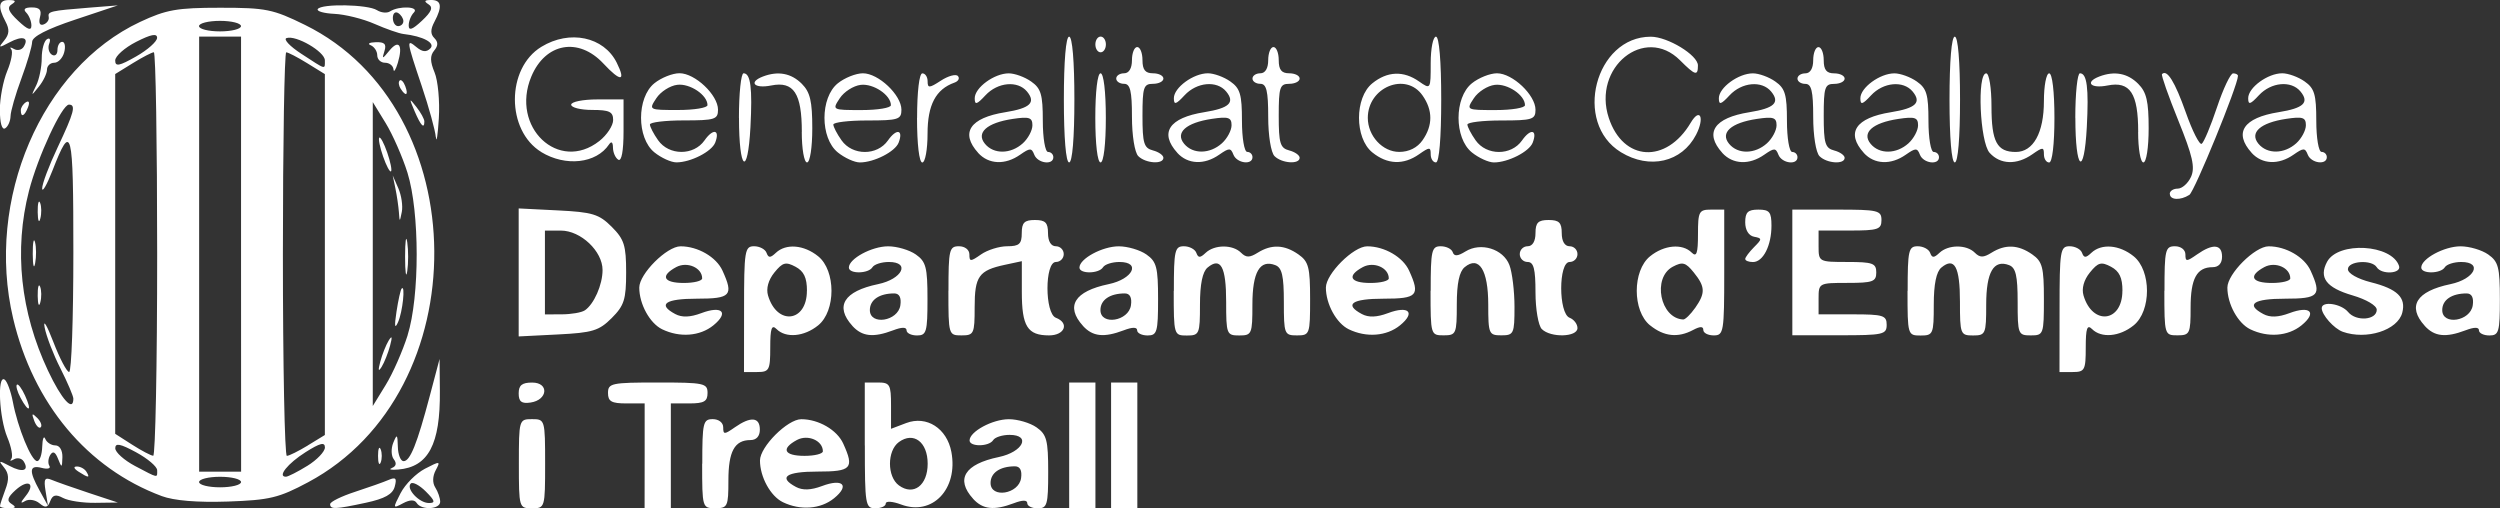 <?xml version="1.0" encoding="UTF-8" standalone="no"?>
<!-- Created with Inkscape (http://www.inkscape.org/) -->

<svg
   xmlns:dc="http://purl.org/dc/elements/1.1/"
   xmlns:cc="http://creativecommons.org/ns#"
   xmlns:rdf="http://www.w3.org/1999/02/22-rdf-syntax-ns#"
   xmlns:svg="http://www.w3.org/2000/svg"
   xmlns="http://www.w3.org/2000/svg"
   xmlns:sodipodi="http://sodipodi.sourceforge.net/DTD/sodipodi-0.dtd"
   xmlns:inkscape="http://www.inkscape.org/namespaces/inkscape"
   width="40.386mm"
   height="8.211mm"
   viewBox="0 0 40.386 8.211"
   version="1.1"
   id="svg8"
   inkscape:version="0.92.4 (5da689c313, 2019-01-14)"
   sodipodi:docname="logo_gene.svg">
  <rect x="0" y="0" width="40.386" height="8.211" fill="#333333" stroke="none"/>
  <defs
     id="defs2" />
  <sodipodi:namedview
     id="base"
     pagecolor="#ffffff"
     bordercolor="#666666"
     borderopacity="1.0"
     inkscape:pageopacity="0.0"
     inkscape:pageshadow="2"
     inkscape:zoom="1.979899"
     inkscape:cx="14.695862"
     inkscape:cy="-35.778868"
     inkscape:document-units="mm"
     inkscape:current-layer="layer1"
     showgrid="false"
     fit-margin-top="0"
     fit-margin-left="0"
     fit-margin-right="0"
     fit-margin-bottom="0"
     inkscape:window-width="1366"
     inkscape:window-height="705"
     inkscape:window-x="-8"
     inkscape:window-y="-8"
     inkscape:window-maximized="1" />
  <g
     inkscape:label="Layer 1"
     inkscape:groupmode="layer"
     id="layer1"
     transform="translate(-60.144,-97.075)">
    <path
       style="fill:#ffffff;fill-opacity:1;stroke-width:0.085"
       d="m 60.144,105.249 c 0,-0.02 0.039,-0.139 0.086,-0.264 0.064,-0.167 0.058,-0.262 -0.021,-0.358 -0.095,-0.115 -0.085,-0.118 0.09,-0.025 0.211,0.113 0.321,0.077 0.228,-0.073 -0.031,-0.05 -0.102,-0.066 -0.157,-0.034 -0.055,0.032 -0.075,0.029 -0.044,-0.006 0.031,-0.035 0.002,-0.192 -0.064,-0.35 -0.131,-0.315 -0.165,-1.007 -0.045,-0.933 0.041,0.025 0.101,0.187 0.134,0.358 0.079,0.42 0.3,0.96 0.393,0.96 0.042,0 0.078,-0.105 0.082,-0.233 0.004,-0.128 0.026,-0.185 0.049,-0.127 0.023,0.058 0.097,0.106 0.163,0.106 0.07,0 0.117,0.08 0.114,0.191 -0.005,0.175 -0.011,0.177 -0.07,0.027 -0.044,-0.113 -0.083,-0.132 -0.126,-0.064 -0.034,0.055 -0.041,0.135 -0.014,0.177 0.026,0.042 -0.029,0.057 -0.122,0.033 -0.204,-0.053 -0.214,0.045 -0.035,0.368 l 0.134,0.243 -0.039,-0.238 c -0.032,-0.194 -0.013,-0.227 0.099,-0.18 0.076,0.032 0.347,0.127 0.603,0.212 l 0.466,0.154 -0.365,0.005 c -0.201,0.003 -0.435,-0.033 -0.521,-0.079 -0.117,-0.063 -0.168,-0.05 -0.207,0.052 -0.041,0.107 -0.077,0.114 -0.174,0.034 -0.067,-0.056 -0.172,-0.072 -0.232,-0.036 -0.079,0.048 -0.077,0.026 0.008,-0.079 0.168,-0.207 0.043,-0.283 -0.162,-0.098 -0.131,0.119 -0.146,0.172 -0.064,0.224 0.079,0.05 0.068,0.069 -0.04,0.07 -0.081,7.1e-4 -0.148,-0.015 -0.148,-0.035 z m 5.334,-0.031 c 0,-0.037 0.181,-0.126 0.402,-0.198 0.221,-0.072 0.466,-0.159 0.544,-0.193 0.113,-0.049 0.133,-0.027 0.097,0.108 -0.033,0.124 -0.159,0.195 -0.464,0.261 -0.502,0.108 -0.58,0.111 -0.58,0.022 z m 1.139,-0.179 c 0.073,-0.142 0.25,-0.318 0.392,-0.392 0.246,-0.127 0.254,-0.126 0.174,0.024 -0.052,0.097 -0.055,0.205 -0.007,0.28 0.043,0.067 0.078,0.17 0.079,0.228 0.002,0.126 -0.305,0.143 -0.38,0.021 -0.035,-0.056 -0.11,-0.054 -0.222,0.006 -0.164,0.088 -0.165,0.083 -0.036,-0.168 z m 0.406,-0.024 c -0.102,-0.102 -0.211,-0.16 -0.243,-0.129 -0.082,0.082 0.134,0.315 0.293,0.315 0.109,0 0.099,-0.036 -0.05,-0.186 z m 1.503,-0.449 c 0,-0.711 0.003,-0.72 0.212,-0.72 0.209,0 0.212,0.008 0.212,0.72 0,0.711 -0.003,0.72 -0.212,0.72 -0.209,0 -0.212,-0.008 -0.212,-0.72 z m 2.032,-0.127 v -0.847 h -0.296 c -0.24,0 -0.296,-0.032 -0.296,-0.169 0,-0.157 0.056,-0.169 0.804,-0.169 0.748,0 0.804,0.012 0.804,0.169 0,0.137 -0.056,0.169 -0.296,0.169 H 70.981 v 0.847 0.847 h -0.212 -0.212 z m 0.931,0.127 c 0,-0.663 0.013,-0.72 0.169,-0.72 0.097,0 0.169,0.056 0.169,0.132 0,0.119 0.018,0.119 0.188,0 0.256,-0.179 0.404,-0.166 0.404,0.037 0,0.107 -0.056,0.169 -0.152,0.169 -0.256,0 -0.356,0.183 -0.356,0.652 0,0.422 -0.013,0.449 -0.212,0.449 -0.209,0 -0.212,-0.008 -0.212,-0.72 z m 1.301,0.621 c -0.199,-0.097 -0.369,-0.407 -0.369,-0.673 0,-0.222 0.445,-0.667 0.667,-0.667 0.28,0 0.578,0.173 0.678,0.394 0.182,0.4 0.134,0.452 -0.414,0.452 -0.512,0 -0.642,0.092 -0.35,0.248 0.108,0.058 0.241,0.053 0.42,-0.014 0.338,-0.128 0.453,-0.012 0.196,0.197 -0.217,0.176 -0.543,0.201 -0.828,0.063 z m 0.647,-0.822 c 0,-0.172 -0.241,-0.277 -0.418,-0.183 -0.264,0.142 -0.21,0.257 0.122,0.257 0.163,0 0.296,-0.033 0.296,-0.074 z m 0.677,-0.095 v -1.016 h 0.212 c 0.194,0 0.212,0.032 0.212,0.374 v 0.374 l 0.245,-0.093 c 0.331,-0.125 0.658,0.085 0.73,0.467 0.112,0.599 -0.308,1.039 -0.812,0.849 -0.138,-0.052 -0.248,-0.059 -0.248,-0.016 0,0.043 -0.076,0.077 -0.169,0.077 -0.16,0 -0.169,-0.057 -0.169,-1.016 z m 1.016,0.296 c 0,-0.351 -0.228,-0.523 -0.465,-0.35 -0.192,0.141 -0.192,0.559 0,0.7 0.236,0.173 0.465,5.8e-4 0.465,-0.35 z m 0.733,0.565 c -0.286,-0.316 -0.137,-0.558 0.416,-0.673 0.392,-0.082 0.527,-0.358 0.174,-0.358 -0.117,0 -0.236,0.038 -0.265,0.085 -0.066,0.107 -0.381,0.111 -0.381,0.005 0,-0.143 0.37,-0.343 0.635,-0.343 0.142,0 0.343,0.059 0.447,0.132 0.164,0.115 0.188,0.208 0.188,0.72 0,0.531 -0.016,0.588 -0.169,0.588 -0.093,0 -0.169,-0.037 -0.169,-0.083 0,-0.054 -0.076,-0.054 -0.217,0 -0.32,0.121 -0.501,0.102 -0.659,-0.072 z m 0.776,-0.332 c 0.018,-0.124 -0.017,-0.191 -0.099,-0.191 -0.241,0 -0.394,0.104 -0.394,0.269 0,0.253 0.456,0.181 0.493,-0.078 z m 0.777,-0.529 v -1.016 h 0.212 0.212 v 1.016 1.016 h -0.212 -0.212 z m 0.677,0 v -1.016 h 0.212 0.212 v 1.016 1.016 H 78.305 78.093 Z m -15.338,0.818 c -1.201,-0.448 -2.074,-1.492 -2.399,-2.87 -0.452,-1.918 0.458,-4.042 2.051,-4.789 0.423,-0.198 0.595,-0.229 1.294,-0.229 0.739,0 0.852,0.023 1.369,0.277 2.761,1.358 2.794,5.922 0.052,7.388 -0.474,0.253 -0.619,0.288 -1.296,0.312 -0.496,0.017 -0.87,-0.014 -1.072,-0.089 z m 1.283,-0.226 c 0,-0.047 -0.152,-0.085 -0.339,-0.085 -0.186,0 -0.339,0.038 -0.339,0.085 0,0.047 0.152,0.085 0.339,0.085 0.186,0 0.339,-0.038 0.339,-0.085 z m -1.355,-0.191 c -3.81e-4,-0.058 -0.153,-0.188 -0.339,-0.289 -0.258,-0.14 -0.338,-0.155 -0.338,-0.066 0,0.065 0.143,0.193 0.318,0.286 0.385,0.203 0.36,0.198 0.359,0.069 z m 2.425,-0.07 c 0.157,-0.097 0.285,-0.231 0.285,-0.298 0,-0.091 -0.077,-0.073 -0.312,0.076 -0.289,0.183 -0.461,0.397 -0.318,0.397 0.033,0 0.189,-0.079 0.346,-0.176 z m -1.07,-3.422 V 97.666 H 63.7 63.361 v 3.514 3.514 h 0.339 0.339 z m -1.355,0 c 0,-1.793 -0.024,-3.26 -0.054,-3.26 -0.029,0 -0.182,0.079 -0.339,0.176 l -0.285,0.176 v 2.906 2.906 l 0.275,0.176 c 0.151,0.097 0.304,0.177 0.339,0.178 0.035,7.9e-4 0.064,-1.465 0.064,-3.258 z m 2.434,3.091 0.275,-0.168 v -2.915 -2.915 l -0.285,-0.176 c -0.157,-0.097 -0.309,-0.176 -0.339,-0.176 -0.029,0 -0.054,1.467 -0.054,3.26 0,1.793 0.029,3.26 0.064,3.259 0.035,-1.7e-4 0.187,-0.076 0.339,-0.168 z M 61.329,103.515 c 0,-0.042 -0.094,-0.261 -0.208,-0.487 -0.115,-0.225 -0.23,-0.524 -0.256,-0.664 -0.026,-0.14 0.037,-0.035 0.14,0.233 0.103,0.268 0.218,0.487 0.256,0.487 0.038,0 0.068,-0.865 0.068,-1.922 0,-2.022 -0.027,-2.127 -0.338,-1.331 -0.089,0.229 -0.164,0.359 -0.166,0.289 -0.002,-0.07 0.11,-0.369 0.25,-0.664 0.266,-0.563 0.3,-0.691 0.183,-0.691 -0.114,0 -0.505,0.844 -0.646,1.394 -0.245,0.953 -0.138,1.958 0.307,2.903 0.22,0.467 0.41,0.677 0.41,0.452 z m -0.576,-1.659 c -0.002,-0.14 0.016,-0.207 0.039,-0.15 0.023,0.057 0.025,0.172 0.003,0.254 -0.021,0.082 -0.04,0.035 -0.042,-0.104 z m -0.08,-0.677 c -9.4e-4,-0.186 0.016,-0.272 0.037,-0.191 0.021,0.081 0.022,0.233 0.002,0.339 -0.02,0.105 -0.038,0.039 -0.039,-0.147 z m 0.08,-0.677 c -0.002,-0.14 0.016,-0.207 0.039,-0.15 0.023,0.057 0.025,0.172 0.003,0.254 -0.021,0.082 -0.04,0.035 -0.042,-0.104 z m 5.975,1.99 c 0.197,-0.627 0.196,-1.99 -0.001,-2.625 -0.08,-0.256 -0.239,-0.618 -0.353,-0.804 l -0.208,-0.339 v 2.455 2.455 l 0.208,-0.339 c 0.115,-0.186 0.274,-0.548 0.355,-0.804 z m -0.44,0.423 c 0.031,-0.116 0.092,-0.269 0.135,-0.339 0.055,-0.088 0.061,-0.062 0.022,0.085 -0.031,0.116 -0.092,0.269 -0.135,0.339 -0.055,0.088 -0.061,0.062 -0.022,-0.085 z m 0.261,-0.804 c 0.028,-0.186 0.066,-0.355 0.083,-0.374 0.064,-0.073 0.016,0.381 -0.058,0.543 -0.053,0.118 -0.061,0.067 -0.025,-0.169 z m 0.139,-0.889 c 0,-0.256 0.016,-0.361 0.035,-0.233 0.019,0.128 0.019,0.338 0,0.466 -0.019,0.128 -0.035,0.023 -0.035,-0.233 z m -0.1,-0.72 c -0.007,-0.093 -0.032,-0.265 -0.056,-0.381 l -0.044,-0.212 0.091,0.208 c 0.05,0.114 0.075,0.286 0.056,0.381 -0.034,0.169 -0.035,0.169 -0.047,0.004 z m -0.255,-0.898 c -0.052,-0.15 -0.08,-0.287 -0.062,-0.305 0.018,-0.018 0.076,0.089 0.128,0.239 0.052,0.15 0.08,0.287 0.062,0.305 -0.018,0.018 -0.076,-0.089 -0.128,-0.239 z m -3.651,-1.918 c 4.6e-4,-0.076 -0.099,-0.057 -0.338,0.065 -0.186,0.095 -0.339,0.23 -0.339,0.301 0,0.103 0.065,0.09 0.338,-0.065 0.186,-0.106 0.338,-0.241 0.339,-0.301 z m 2.71,0.364 c 0,-0.14 -0.466,-0.411 -0.619,-0.36 -0.055,0.018 0.053,0.133 0.239,0.254 0.408,0.266 0.38,0.259 0.38,0.106 z m -1.355,-0.553 c 0,-0.047 -0.152,-0.085 -0.339,-0.085 -0.186,0 -0.339,0.038 -0.339,0.085 0,0.047 0.152,0.085 0.339,0.085 0.186,0 0.339,-0.038 0.339,-0.085 z m -2.625,7.197 c -0.076,-0.049 -0.087,-0.083 -0.026,-0.083 0.055,-7.1e-4 0.124,0.037 0.153,0.083 0.065,0.105 0.036,0.105 -0.127,0 z m 5.062,-0.059 c 0.07,-0.027 0.081,-0.077 0.032,-0.14 -0.043,-0.054 -0.047,-0.174 -0.009,-0.267 0.06,-0.148 0.069,-0.14 0.074,0.064 0.003,0.128 0.045,0.233 0.093,0.233 0.106,0 0.218,-0.28 0.424,-1.058 l 0.157,-0.593 0.005,0.517 c 0.008,0.863 -0.186,1.229 -0.673,1.269 -0.116,0.01 -0.162,-0.001 -0.102,-0.024 z m -0.223,-0.195 c 0,-0.116 0.019,-0.164 0.043,-0.106 0.023,0.058 0.023,0.153 0,0.212 -0.023,0.058 -0.043,0.011 -0.043,-0.106 z m -5.554,-0.568 c -0.046,-0.121 -0.036,-0.13 0.047,-0.047 0.058,0.057 0.084,0.126 0.058,0.152 -0.026,0.026 -0.073,-0.021 -0.105,-0.104 z m -0.221,-0.371 c -0.052,-0.097 -0.079,-0.193 -0.059,-0.212 0.019,-0.019 0.079,0.06 0.132,0.177 0.117,0.256 0.06,0.284 -0.073,0.035 z m 8.047,-0.071 c 0,-0.132 0.054,-0.175 0.218,-0.175 0.278,0 0.253,0.283 -0.028,0.323 -0.144,0.021 -0.19,-0.015 -0.19,-0.148 z m 3.641,-1.361 c 0,-0.945 0.011,-1.016 0.162,-1.016 0.089,0 0.18,0.048 0.201,0.106 0.031,0.085 0.061,0.085 0.151,0 0.163,-0.154 0.453,-0.13 0.683,0.056 0.287,0.232 0.287,0.884 0,1.116 -0.227,0.184 -0.522,0.21 -0.672,0.06 -0.079,-0.079 -0.102,-0.013 -0.102,0.296 0,0.368 -0.016,0.398 -0.212,0.398 h -0.212 z m 1.016,-0.296 c 0,-0.212 -0.05,-0.317 -0.185,-0.389 -0.158,-0.084 -0.208,-0.071 -0.341,0.093 -0.098,0.121 -0.136,0.259 -0.103,0.371 0.145,0.491 0.628,0.433 0.628,-0.075 z m 20.235,0.296 c 0,-0.945 0.011,-1.016 0.162,-1.016 0.089,0 0.18,0.048 0.201,0.106 0.031,0.085 0.061,0.085 0.151,0 0.163,-0.154 0.453,-0.13 0.683,0.056 0.287,0.232 0.287,0.884 0,1.116 -0.227,0.184 -0.522,0.21 -0.672,0.06 -0.079,-0.079 -0.102,-0.013 -0.102,0.296 0,0.368 -0.016,0.398 -0.212,0.398 h -0.212 z m 1.016,-0.296 c 0,-0.212 -0.05,-0.317 -0.185,-0.389 -0.158,-0.084 -0.208,-0.071 -0.341,0.093 -0.098,0.121 -0.136,0.259 -0.103,0.371 0.145,0.491 0.628,0.433 0.628,-0.075 z m -25.908,-0.296 v -1.035 l 0.635,0.032 c 0.557,0.028 0.663,0.06 0.868,0.265 0.202,0.202 0.233,0.3 0.233,0.737 0,0.437 -0.031,0.535 -0.233,0.737 -0.205,0.205 -0.31,0.237 -0.868,0.265 l -0.635,0.032 z m 1.067,0.613 c 0.149,-0.1 0.288,-0.414 0.288,-0.653 0,-0.304 -0.352,-0.637 -0.673,-0.637 h -0.258 v 0.677 0.677 l 0.275,-0.001 c 0.151,-7.1e-4 0.317,-0.029 0.368,-0.064 z m 1.25,0.304 c -0.199,-0.097 -0.369,-0.407 -0.369,-0.673 0,-0.222 0.445,-0.667 0.667,-0.667 0.28,0 0.578,0.173 0.678,0.394 0.182,0.4 0.134,0.452 -0.414,0.452 -0.512,0 -0.642,0.092 -0.35,0.248 0.108,0.058 0.241,0.053 0.42,-0.014 0.338,-0.128 0.453,-0.012 0.196,0.197 -0.217,0.176 -0.543,0.201 -0.828,0.063 z m 0.647,-0.822 c 0,-0.172 -0.241,-0.277 -0.418,-0.183 -0.264,0.142 -0.21,0.257 0.122,0.257 0.163,0 0.296,-0.033 0.296,-0.074 z m 2.426,0.766 c -0.286,-0.316 -0.137,-0.558 0.416,-0.673 0.392,-0.082 0.527,-0.358 0.174,-0.358 -0.117,0 -0.236,0.038 -0.265,0.085 -0.066,0.107 -0.381,0.111 -0.381,0.005 0,-0.143 0.37,-0.343 0.635,-0.343 0.142,0 0.343,0.059 0.447,0.132 0.164,0.115 0.188,0.208 0.188,0.72 0,0.531 -0.016,0.588 -0.169,0.588 -0.093,0 -0.169,-0.037 -0.169,-0.083 0,-0.054 -0.076,-0.054 -0.217,0 -0.32,0.121 -0.501,0.102 -0.659,-0.072 z m 0.776,-0.332 c 0.018,-0.124 -0.017,-0.191 -0.099,-0.191 -0.241,0 -0.394,0.104 -0.394,0.269 0,0.253 0.456,0.181 0.493,-0.078 z m 0.777,-0.233 c 0,-0.663 0.013,-0.72 0.169,-0.72 0.097,0 0.169,0.057 0.169,0.132 0,0.119 0.018,0.119 0.188,0 0.103,-0.072 0.294,-0.132 0.423,-0.132 0.194,0 0.235,-0.037 0.235,-0.212 0,-0.169 0.042,-0.212 0.212,-0.212 0.169,0 0.212,0.042 0.212,0.212 0,0.132 0.048,0.212 0.127,0.212 0.07,0 0.127,0.057 0.127,0.127 0,0.07 -0.057,0.127 -0.127,0.127 -0.181,0 -0.181,0.831 0,0.901 0.222,0.085 0.145,0.285 -0.11,0.285 -0.349,0 -0.44,-0.146 -0.44,-0.701 v -0.498 l -0.275,0.059 c -0.419,0.09 -0.487,0.185 -0.487,0.685 0,0.429 -0.012,0.455 -0.212,0.455 -0.209,0 -0.212,-0.008 -0.212,-0.72 z m 2.172,0.565 c -0.286,-0.316 -0.137,-0.558 0.416,-0.673 0.392,-0.082 0.527,-0.358 0.174,-0.358 -0.117,0 -0.236,0.038 -0.265,0.085 -0.066,0.107 -0.381,0.111 -0.381,0.005 0,-0.143 0.37,-0.343 0.635,-0.343 0.142,0 0.343,0.059 0.447,0.132 0.164,0.115 0.188,0.208 0.188,0.72 0,0.531 -0.016,0.588 -0.169,0.588 -0.093,0 -0.169,-0.037 -0.169,-0.083 0,-0.054 -0.076,-0.054 -0.217,0 -0.32,0.121 -0.501,0.102 -0.659,-0.072 z m 0.776,-0.332 c 0.018,-0.124 -0.017,-0.191 -0.099,-0.191 -0.241,0 -0.394,0.104 -0.394,0.269 0,0.253 0.456,0.181 0.493,-0.078 z m 0.693,-0.233 c 0,-0.653 0.015,-0.72 0.162,-0.72 0.089,0 0.18,0.048 0.201,0.106 0.031,0.085 0.061,0.085 0.151,0 0.143,-0.135 0.437,-0.136 0.571,-0.002 0.082,0.082 0.139,0.082 0.27,0 0.223,-0.139 0.431,-0.131 0.658,0.028 0.164,0.115 0.188,0.208 0.188,0.72 0,0.571 -0.006,0.588 -0.212,0.588 -0.204,0 -0.212,-0.02 -0.212,-0.541 0,-0.422 -0.03,-0.553 -0.138,-0.594 -0.25,-0.096 -0.37,0.112 -0.37,0.638 0,0.474 -0.01,0.498 -0.212,0.498 -0.204,0 -0.212,-0.02 -0.212,-0.545 0,-0.565 -0.088,-0.728 -0.3,-0.552 -0.082,0.068 -0.123,0.268 -0.123,0.6 0,0.474 -0.01,0.498 -0.212,0.498 -0.209,0 -0.212,-0.008 -0.212,-0.72 z m 2.825,0.621 c -0.199,-0.097 -0.369,-0.407 -0.369,-0.673 0,-0.222 0.445,-0.667 0.667,-0.667 0.28,0 0.578,0.173 0.678,0.394 0.182,0.4 0.134,0.452 -0.414,0.452 -0.512,0 -0.642,0.092 -0.35,0.248 0.108,0.058 0.241,0.053 0.42,-0.014 0.338,-0.128 0.453,-0.012 0.196,0.197 -0.217,0.176 -0.543,0.201 -0.828,0.063 z m 0.647,-0.822 c 0,-0.172 -0.241,-0.277 -0.418,-0.183 -0.264,0.142 -0.21,0.257 0.122,0.257 0.163,0 0.296,-0.033 0.296,-0.074 z m 0.677,0.201 c 0,-0.653 0.015,-0.72 0.162,-0.72 0.089,0 0.177,0.043 0.194,0.096 0.023,0.07 0.08,0.066 0.206,-0.012 0.247,-0.154 0.611,-0.041 0.71,0.22 0.045,0.118 0.082,0.422 0.082,0.675 0,0.434 -0.012,0.46 -0.212,0.46 -0.202,0 -0.212,-0.023 -0.212,-0.498 0,-0.558 -0.15,-0.795 -0.381,-0.603 -0.087,0.072 -0.127,0.264 -0.127,0.603 0,0.474 -0.01,0.498 -0.212,0.498 -0.209,0 -0.212,-0.008 -0.212,-0.72 z m 1.795,0.618 c -0.056,-0.056 -0.102,-0.323 -0.102,-0.593 0,-0.38 -0.029,-0.491 -0.127,-0.491 -0.07,0 -0.127,-0.057 -0.127,-0.127 0,-0.07 0.057,-0.127 0.127,-0.127 0.079,0 0.127,-0.08 0.127,-0.212 0,-0.169 0.042,-0.212 0.212,-0.212 0.169,0 0.212,0.042 0.212,0.212 0,0.132 0.048,0.212 0.127,0.212 0.07,0 0.127,0.057 0.127,0.127 0,0.07 -0.057,0.127 -0.127,0.127 -0.181,0 -0.181,0.831 0,0.901 0.07,0.027 0.127,0.102 0.127,0.167 0,0.147 -0.433,0.159 -0.576,0.016 z m 1.749,-0.06 c -0.287,-0.232 -0.287,-0.884 0,-1.116 0.227,-0.184 0.522,-0.21 0.672,-0.06 0.079,0.079 0.102,0.013 0.102,-0.296 0,-0.368 0.016,-0.398 0.212,-0.398 h 0.212 v 1.016 c 0,0.96 -0.009,1.016 -0.169,1.016 -0.093,0 -0.169,-0.039 -0.169,-0.088 0,-0.06 -0.051,-0.06 -0.164,0 -0.245,0.131 -0.471,0.107 -0.695,-0.074 z m 0.727,-0.28 c 0.17,-0.243 0.166,-0.343 -0.022,-0.576 -0.131,-0.162 -0.181,-0.175 -0.339,-0.091 -0.334,0.179 -0.203,0.836 0.17,0.852 0.032,0.001 0.118,-0.082 0.191,-0.186 z m 1.571,-0.574 v -1.016 h 0.72 c 0.663,0 0.72,0.013 0.72,0.169 0,0.151 -0.056,0.169 -0.508,0.169 h -0.508 v 0.254 c 0,0.251 0.005,0.254 0.466,0.254 0.409,0 0.466,0.021 0.466,0.169 0,0.149 -0.056,0.169 -0.466,0.169 -0.461,0 -0.466,0.003 -0.466,0.254 v 0.254 h 0.55 c 0.494,0 0.55,0.017 0.55,0.169 0,0.157 -0.056,0.169 -0.762,0.169 h -0.762 z m 1.863,0.296 c 0,-0.653 0.015,-0.72 0.162,-0.72 0.089,0 0.18,0.048 0.201,0.106 0.031,0.085 0.061,0.085 0.151,0 0.143,-0.135 0.437,-0.136 0.571,-0.002 0.082,0.082 0.139,0.082 0.27,0 0.223,-0.139 0.431,-0.131 0.658,0.028 0.164,0.115 0.188,0.208 0.188,0.72 0,0.571 -0.006,0.588 -0.212,0.588 -0.204,0 -0.212,-0.02 -0.212,-0.541 0,-0.422 -0.03,-0.553 -0.138,-0.594 -0.25,-0.096 -0.37,0.112 -0.37,0.638 0,0.474 -0.01,0.498 -0.212,0.498 -0.204,0 -0.212,-0.02 -0.212,-0.545 0,-0.565 -0.088,-0.728 -0.3,-0.552 -0.082,0.068 -0.123,0.268 -0.123,0.6 0,0.474 -0.01,0.498 -0.212,0.498 -0.209,0 -0.212,-0.008 -0.212,-0.72 z m 4.149,0 c 0,-0.663 0.013,-0.72 0.169,-0.72 0.097,0 0.169,0.057 0.169,0.132 0,0.119 0.018,0.119 0.188,0 0.256,-0.179 0.404,-0.166 0.404,0.037 0,0.107 -0.056,0.169 -0.152,0.169 -0.256,0 -0.356,0.183 -0.356,0.652 0,0.422 -0.013,0.449 -0.212,0.449 -0.209,0 -0.212,-0.008 -0.212,-0.72 z m 1.385,0.621 c -0.199,-0.097 -0.369,-0.407 -0.369,-0.673 0,-0.222 0.445,-0.667 0.667,-0.667 0.28,0 0.578,0.173 0.678,0.394 0.182,0.4 0.134,0.452 -0.414,0.452 -0.512,0 -0.642,0.092 -0.35,0.248 0.108,0.058 0.241,0.053 0.42,-0.014 0.338,-0.128 0.453,-0.012 0.196,0.197 -0.217,0.176 -0.543,0.201 -0.828,0.063 z m 0.647,-0.822 c 0,-0.172 -0.241,-0.277 -0.418,-0.183 -0.264,0.142 -0.21,0.257 0.122,0.257 0.163,0 0.296,-0.033 0.296,-0.074 z m 0.847,0.862 c -0.14,-0.05 -0.339,-0.273 -0.339,-0.381 0,-0.12 0.314,-0.074 0.427,0.063 0.13,0.157 0.462,0.13 0.462,-0.037 0,-0.068 -0.168,-0.167 -0.393,-0.233 -0.422,-0.123 -0.546,-0.286 -0.41,-0.541 0.179,-0.335 1.047,-0.285 1.163,0.066 0.042,0.126 -0.283,0.145 -0.36,0.021 -0.08,-0.129 -0.466,-0.102 -0.466,0.032 0,0.067 0.156,0.156 0.369,0.21 0.43,0.108 0.573,0.247 0.509,0.493 -0.074,0.283 -0.579,0.444 -0.963,0.307 z m 1.325,-0.096 c -0.286,-0.316 -0.137,-0.558 0.416,-0.673 0.392,-0.082 0.527,-0.358 0.174,-0.358 -0.117,0 -0.236,0.038 -0.265,0.085 -0.066,0.107 -0.381,0.111 -0.381,0.005 0,-0.143 0.37,-0.343 0.635,-0.343 0.142,0 0.343,0.059 0.447,0.132 0.164,0.115 0.188,0.208 0.188,0.72 0,0.531 -0.016,0.588 -0.169,0.588 -0.093,0 -0.169,-0.037 -0.169,-0.083 0,-0.054 -0.076,-0.054 -0.217,0 -0.32,0.121 -0.501,0.102 -0.659,-0.072 z m 0.776,-0.332 c 0.018,-0.124 -0.017,-0.191 -0.099,-0.191 -0.241,0 -0.394,0.104 -0.394,0.269 0,0.253 0.456,0.181 0.493,-0.078 z m -11.753,-0.747 c 0,-0.027 0.064,-0.112 0.142,-0.191 0.133,-0.133 0.133,-0.144 0,-0.169 -0.086,-0.017 -0.142,-0.108 -0.142,-0.233 0,-0.163 0.044,-0.205 0.212,-0.205 0.18,0 0.212,0.039 0.212,0.26 0,0.322 -0.135,0.587 -0.299,0.587 -0.068,0 -0.124,-0.022 -0.124,-0.048 z m 6.858,-1.052 c 0,-0.047 0.058,-0.085 0.129,-0.085 0.071,0 0.167,-0.086 0.215,-0.191 0.068,-0.152 0.026,-0.337 -0.206,-0.91 -0.16,-0.396 -0.279,-0.733 -0.263,-0.749 0.081,-0.083 0.209,0.124 0.384,0.618 0.106,0.301 0.222,0.53 0.257,0.508 0.035,-0.022 0.146,-0.287 0.247,-0.589 0.101,-0.302 0.218,-0.549 0.261,-0.549 0.043,0 0.078,0.018 0.078,0.041 0,0.151 -0.702,1.869 -0.785,1.922 -0.146,0.093 -0.315,0.084 -0.315,-0.016 z M 68.89,99.532 c -0.571,-0.348 -0.571,-1.353 0,-1.701 0.457,-0.279 1.008,-0.163 1.217,0.257 0.153,0.308 0.064,0.313 -0.216,0.013 -0.402,-0.43 -0.937,-0.333 -1.164,0.211 -0.341,0.817 0.442,1.558 1.099,1.041 0.123,-0.097 0.223,-0.249 0.223,-0.339 0,-0.134 -0.061,-0.163 -0.339,-0.163 -0.186,0 -0.339,-0.038 -0.339,-0.085 0,-0.047 0.191,-0.085 0.423,-0.085 h 0.423 v 0.513 c 0,0.32 -0.032,0.493 -0.085,0.461 -0.047,-0.029 -0.085,-0.117 -0.086,-0.196 -8.47e-4,-0.089 -0.025,-0.108 -0.064,-0.05 -0.205,0.307 -0.701,0.362 -1.095,0.122 z m 1.825,0.004 c -0.287,-0.232 -0.287,-0.884 0,-1.116 0.11,-0.089 0.293,-0.162 0.406,-0.162 0.251,0 0.622,0.351 0.622,0.589 0,0.157 -0.052,0.173 -0.55,0.173 -0.303,0 -0.55,0.03 -0.55,0.066 0,0.036 0.059,0.151 0.132,0.254 0.176,0.251 0.576,0.252 0.75,0.003 0.139,-0.199 0.254,-0.176 0.173,0.035 -0.056,0.146 -0.397,0.32 -0.627,0.32 -0.086,0 -0.246,-0.073 -0.356,-0.162 z m 0.858,-0.763 c 0,-0.163 -0.283,-0.353 -0.488,-0.328 -0.117,0.014 -0.269,0.111 -0.338,0.216 -0.125,0.19 -0.124,0.191 0.35,0.191 0.262,0 0.476,-0.035 0.476,-0.079 z m 0.508,0.206 c 0,-0.396 0.034,-0.72 0.075,-0.72 0.114,0 0.144,0.239 0.111,0.868 -0.044,0.819 -0.185,0.706 -0.185,-0.148 z m 1.016,0.228 c 0,-0.625 -0.131,-0.824 -0.495,-0.751 -0.274,0.055 -0.373,-0.053 -0.133,-0.145 0.244,-0.093 0.457,-0.054 0.628,0.118 0.135,0.135 0.169,0.282 0.169,0.72 0,0.31 -0.037,0.55 -0.085,0.55 -0.047,0 -0.085,-0.22 -0.085,-0.492 z m 0.581,0.33 c -0.287,-0.232 -0.287,-0.884 0,-1.116 0.11,-0.089 0.293,-0.162 0.406,-0.162 0.251,0 0.622,0.351 0.622,0.589 0,0.157 -0.052,0.173 -0.55,0.173 -0.303,0 -0.55,0.03 -0.55,0.066 0,0.036 0.059,0.151 0.132,0.254 0.176,0.251 0.576,0.252 0.75,0.003 0.139,-0.199 0.254,-0.176 0.173,0.035 -0.056,0.146 -0.397,0.32 -0.627,0.32 -0.086,0 -0.246,-0.073 -0.356,-0.162 z m 0.858,-0.763 c 0,-0.163 -0.283,-0.353 -0.488,-0.328 -0.117,0.014 -0.269,0.111 -0.338,0.216 -0.125,0.19 -0.124,0.191 0.35,0.191 0.262,0 0.476,-0.035 0.476,-0.079 z m 0.423,0.206 c 0,-0.423 0.035,-0.72 0.085,-0.72 0.047,0 0.085,0.058 0.085,0.129 0,0.112 0.027,0.111 0.214,-0.011 0.118,-0.077 0.242,-0.111 0.275,-0.075 0.033,0.036 0.009,0.084 -0.056,0.107 -0.301,0.107 -0.434,0.36 -0.434,0.824 0,0.256 -0.038,0.466 -0.085,0.466 -0.05,0 -0.085,-0.296 -0.085,-0.72 z m 0.987,0.565 c -0.294,-0.325 -0.134,-0.566 0.437,-0.657 0.404,-0.065 0.499,-0.156 0.351,-0.335 -0.15,-0.18 -0.473,-0.151 -0.671,0.062 -0.14,0.151 -0.173,0.16 -0.173,0.047 0,-0.171 0.316,-0.402 0.55,-0.402 0.096,0 0.259,0.059 0.362,0.132 0.159,0.111 0.188,0.211 0.188,0.635 0,0.279 0.038,0.503 0.085,0.503 0.047,0 0.085,0.038 0.085,0.085 0,0.133 -0.254,0.099 -0.308,-0.041 -0.043,-0.111 -0.069,-0.111 -0.228,0 -0.242,0.17 -0.509,0.158 -0.679,-0.029 z m 0.721,-0.155 c 0.085,-0.077 0.155,-0.208 0.155,-0.291 0,-0.126 -0.052,-0.143 -0.318,-0.103 -0.419,0.063 -0.597,0.223 -0.448,0.403 0.142,0.171 0.416,0.167 0.611,-0.009 z m 0.663,-0.707 c 0,-0.621 0.033,-1.016 0.085,-1.016 0.052,0 0.085,0.395 0.085,1.016 0,0.621 -0.033,1.016 -0.085,1.016 -0.052,0 -0.085,-0.395 -0.085,-1.016 z m 0.508,0.296 c 0,-0.423 0.035,-0.72 0.085,-0.72 0.05,0 0.085,0.296 0.085,0.72 0,0.423 -0.035,0.72 -0.085,0.72 -0.05,0 -0.085,-0.296 -0.085,-0.72 z m 0.694,0.618 c -0.058,-0.058 -0.102,-0.333 -0.102,-0.635 0,-0.418 -0.028,-0.533 -0.127,-0.533 -0.07,0 -0.127,-0.038 -0.127,-0.085 0,-0.047 0.057,-0.085 0.127,-0.085 0.079,0 0.127,-0.08 0.127,-0.212 0,-0.116 0.038,-0.212 0.085,-0.212 0.047,0 0.085,0.095 0.085,0.212 0,0.155 0.045,0.212 0.169,0.212 0.093,0 0.169,0.038 0.169,0.085 0,0.047 -0.076,0.085 -0.169,0.085 -0.151,0 -0.169,0.056 -0.169,0.516 0,0.445 0.023,0.522 0.169,0.56 0.093,0.024 0.169,0.078 0.169,0.119 0,0.11 -0.289,0.091 -0.406,-0.027 z m 0.631,-0.053 c -0.294,-0.325 -0.134,-0.566 0.437,-0.657 0.404,-0.065 0.499,-0.156 0.351,-0.335 -0.15,-0.18 -0.473,-0.151 -0.671,0.062 -0.14,0.151 -0.173,0.16 -0.173,0.047 0,-0.171 0.316,-0.402 0.55,-0.402 0.096,0 0.259,0.059 0.362,0.132 0.159,0.111 0.188,0.211 0.188,0.635 0,0.279 0.038,0.503 0.085,0.503 0.047,0 0.085,0.038 0.085,0.085 0,0.133 -0.254,0.099 -0.308,-0.041 -0.043,-0.111 -0.069,-0.111 -0.228,0 -0.242,0.17 -0.509,0.158 -0.679,-0.029 z m 0.721,-0.155 c 0.085,-0.077 0.155,-0.208 0.155,-0.291 0,-0.126 -0.052,-0.143 -0.318,-0.103 -0.419,0.063 -0.597,0.223 -0.448,0.403 0.142,0.171 0.416,0.167 0.611,-0.009 z m 0.849,0.208 c -0.058,-0.058 -0.102,-0.333 -0.102,-0.635 0,-0.418 -0.028,-0.533 -0.127,-0.533 -0.07,0 -0.127,-0.038 -0.127,-0.085 0,-0.047 0.057,-0.085 0.127,-0.085 0.079,0 0.127,-0.08 0.127,-0.212 0,-0.116 0.038,-0.212 0.085,-0.212 0.047,0 0.085,0.095 0.085,0.212 0,0.155 0.045,0.212 0.169,0.212 0.093,0 0.169,0.038 0.169,0.085 0,0.047 -0.076,0.085 -0.169,0.085 -0.151,0 -0.169,0.056 -0.169,0.516 0,0.445 0.023,0.522 0.169,0.56 0.093,0.024 0.169,0.078 0.169,0.119 0,0.11 -0.289,0.091 -0.406,-0.027 z m 1.58,-0.06 c -0.287,-0.232 -0.287,-0.884 0,-1.116 0.242,-0.196 0.503,-0.207 0.755,-0.03 0.187,0.131 0.188,0.129 0.188,-0.296 0,-0.235 0.038,-0.428 0.085,-0.428 0.052,0 0.085,0.395 0.085,1.016 0,0.621 -0.033,1.016 -0.085,1.016 -0.047,0 -0.085,-0.059 -0.085,-0.132 0,-0.119 -0.018,-0.119 -0.188,0 -0.252,0.177 -0.513,0.166 -0.755,-0.03 z m 0.811,-0.196 c 0.168,-0.239 0.168,-0.485 0,-0.724 -0.27,-0.386 -0.884,-0.134 -0.884,0.362 0,0.292 0.239,0.55 0.508,0.55 0.157,0 0.292,-0.068 0.376,-0.188 z m 0.797,0.196 c -0.287,-0.232 -0.287,-0.884 0,-1.116 0.11,-0.089 0.293,-0.162 0.406,-0.162 0.251,0 0.622,0.351 0.622,0.589 0,0.157 -0.052,0.173 -0.55,0.173 -0.303,0 -0.55,0.03 -0.55,0.066 0,0.036 0.059,0.15 0.132,0.254 0.176,0.251 0.576,0.252 0.75,0.003 0.139,-0.199 0.254,-0.176 0.173,0.035 -0.056,0.146 -0.397,0.32 -0.627,0.32 -0.086,0 -0.246,-0.073 -0.356,-0.162 z m 0.858,-0.763 c 0,-0.163 -0.283,-0.353 -0.488,-0.328 -0.117,0.014 -0.269,0.111 -0.338,0.216 -0.125,0.19 -0.124,0.191 0.35,0.191 0.262,0 0.476,-0.035 0.476,-0.079 z m 1.55,0.76 c -0.777,-0.474 -0.417,-1.866 0.482,-1.866 0.273,0 0.762,0.298 0.762,0.464 0,0.175 -0.043,0.163 -0.289,-0.083 -0.572,-0.572 -1.42,0.115 -1.151,0.931 0.232,0.704 0.929,0.744 1.324,0.077 0.151,-0.254 0.228,-0.079 0.086,0.195 -0.23,0.444 -0.751,0.565 -1.214,0.282 z m 1.638,0.011 c -0.294,-0.325 -0.134,-0.566 0.437,-0.657 0.404,-0.065 0.499,-0.156 0.351,-0.335 -0.15,-0.18 -0.473,-0.151 -0.671,0.062 -0.14,0.151 -0.173,0.159 -0.173,0.047 0,-0.171 0.316,-0.402 0.55,-0.402 0.096,0 0.259,0.059 0.362,0.132 0.159,0.111 0.188,0.211 0.188,0.635 0,0.279 0.038,0.503 0.085,0.503 0.047,0 0.085,0.038 0.085,0.085 0,0.133 -0.254,0.099 -0.308,-0.041 -0.043,-0.111 -0.069,-0.111 -0.228,0 -0.242,0.17 -0.509,0.158 -0.679,-0.029 z m 0.721,-0.155 c 0.085,-0.077 0.155,-0.208 0.155,-0.291 0,-0.126 -0.052,-0.143 -0.318,-0.103 -0.419,0.063 -0.597,0.223 -0.448,0.403 0.142,0.171 0.416,0.167 0.611,-0.009 z m 0.849,0.208 c -0.058,-0.058 -0.102,-0.333 -0.102,-0.635 0,-0.418 -0.028,-0.533 -0.127,-0.533 -0.07,0 -0.127,-0.038 -0.127,-0.085 0,-0.047 0.057,-0.085 0.127,-0.085 0.079,0 0.127,-0.08 0.127,-0.212 0,-0.116 0.038,-0.212 0.085,-0.212 0.047,0 0.085,0.095 0.085,0.212 0,0.155 0.045,0.212 0.169,0.212 0.093,0 0.169,0.038 0.169,0.085 0,0.047 -0.076,0.085 -0.169,0.085 -0.151,0 -0.169,0.056 -0.169,0.516 0,0.445 0.023,0.522 0.169,0.56 0.093,0.024 0.169,0.078 0.169,0.119 0,0.11 -0.289,0.091 -0.406,-0.027 z m 0.716,-0.053 c -0.294,-0.325 -0.134,-0.566 0.437,-0.657 0.404,-0.065 0.499,-0.156 0.351,-0.335 -0.15,-0.18 -0.473,-0.151 -0.671,0.062 -0.14,0.151 -0.173,0.16 -0.173,0.047 0,-0.171 0.316,-0.402 0.55,-0.402 0.096,0 0.259,0.059 0.362,0.132 0.159,0.111 0.188,0.211 0.188,0.635 0,0.279 0.038,0.503 0.085,0.503 0.047,0 0.085,0.038 0.085,0.085 0,0.133 -0.254,0.099 -0.308,-0.041 -0.043,-0.111 -0.069,-0.111 -0.228,0 -0.242,0.17 -0.509,0.158 -0.679,-0.029 z m 0.721,-0.155 c 0.085,-0.077 0.155,-0.208 0.155,-0.291 0,-0.126 -0.052,-0.143 -0.318,-0.103 -0.419,0.063 -0.597,0.223 -0.448,0.403 0.142,0.171 0.416,0.167 0.611,-0.009 z m 0.663,-0.707 c 0,-0.621 0.033,-1.016 0.085,-1.016 0.052,0 0.085,0.395 0.085,1.016 0,0.621 -0.033,1.016 -0.085,1.016 -0.052,0 -0.085,-0.395 -0.085,-1.016 z m 0.648,0.861 c -0.158,-0.175 -0.206,-1.284 -0.055,-1.284 0.047,0 0.085,0.234 0.085,0.533 0,0.572 0.088,0.737 0.393,0.737 0.283,0 0.454,-0.31 0.454,-0.823 0,-0.246 0.038,-0.447 0.085,-0.447 0.05,0 0.085,0.296 0.085,0.72 0,0.423 -0.035,0.72 -0.085,0.72 -0.047,0 -0.085,-0.059 -0.085,-0.132 0,-0.119 -0.018,-0.119 -0.188,0 -0.25,0.175 -0.516,0.167 -0.688,-0.023 z m 1.384,-0.565 c 0,-0.396 0.034,-0.72 0.075,-0.72 0.114,0 0.144,0.239 0.111,0.868 -0.044,0.819 -0.185,0.706 -0.185,-0.148 z m 1.016,0.228 c 0,-0.625 -0.131,-0.824 -0.495,-0.751 -0.274,0.055 -0.373,-0.053 -0.133,-0.145 0.244,-0.093 0.457,-0.054 0.628,0.118 0.135,0.135 0.169,0.282 0.169,0.72 0,0.31 -0.037,0.55 -0.085,0.55 -0.047,0 -0.085,-0.22 -0.085,-0.492 z m 1.833,0.337 c -0.294,-0.325 -0.134,-0.566 0.437,-0.657 0.404,-0.065 0.499,-0.156 0.351,-0.335 -0.15,-0.18 -0.473,-0.151 -0.671,0.062 -0.14,0.151 -0.173,0.16 -0.173,0.047 0,-0.171 0.316,-0.402 0.55,-0.402 0.096,0 0.259,0.059 0.362,0.132 0.159,0.111 0.188,0.211 0.188,0.635 0,0.279 0.038,0.503 0.085,0.503 0.047,0 0.085,0.038 0.085,0.085 0,0.133 -0.254,0.099 -0.308,-0.041 -0.043,-0.111 -0.069,-0.111 -0.228,0 -0.242,0.17 -0.509,0.158 -0.679,-0.029 z m 0.721,-0.155 c 0.085,-0.077 0.155,-0.208 0.155,-0.291 0,-0.126 -0.052,-0.143 -0.318,-0.103 -0.419,0.063 -0.597,0.223 -0.448,0.403 0.142,0.171 0.416,0.167 0.611,-0.009 z m -30.055,-0.099 c -0.009,-0.108 -0.111,-0.48 -0.228,-0.827 -0.249,-0.741 -0.252,-0.766 -0.081,-0.624 0.092,0.076 0.157,0.082 0.22,0.019 0.088,-0.088 -0.117,-0.198 -0.435,-0.234 -0.07,-0.008 -0.279,-0.081 -0.466,-0.163 -0.186,-0.082 -0.478,-0.154 -0.647,-0.162 -0.17,-0.008 -0.291,-0.042 -0.27,-0.077 0.055,-0.09 0.808,-0.077 0.956,0.017 0.068,0.043 0.163,0.052 0.212,0.02 0.146,-0.094 0.481,-0.079 0.385,0.018 -0.046,0.046 -0.084,0.141 -0.084,0.209 0,0.09 0.059,0.069 0.213,-0.075 0.158,-0.148 0.185,-0.217 0.106,-0.267 -0.077,-0.049 -0.065,-0.068 0.041,-0.069 0.17,-0.002 0.187,0.106 0.056,0.352 -0.066,0.123 -0.066,0.199 -0.002,0.263 0.064,0.064 0.064,0.123 -0.003,0.203 -0.068,0.082 -0.066,0.177 0.007,0.352 0.055,0.132 0.086,0.466 0.069,0.741 -0.017,0.275 -0.038,0.412 -0.047,0.304 z m -0.524,-1.873 c 0,-0.044 -0.038,-0.103 -0.085,-0.132 -0.047,-0.029 -0.085,0.007 -0.085,0.08 0,0.073 0.038,0.132 0.085,0.132 0.047,0 0.085,-0.036 0.085,-0.08 z m -6.519,1.437 c 0,-0.191 0.054,-0.475 0.12,-0.633 0.066,-0.158 0.094,-0.315 0.064,-0.35 -0.031,-0.035 -0.011,-0.037 0.044,-0.005 0.055,0.032 0.125,0.016 0.157,-0.034 0.093,-0.151 -0.017,-0.186 -0.228,-0.073 -0.177,0.095 -0.186,0.091 -0.086,-0.03 0.083,-0.101 0.088,-0.179 0.021,-0.305 -0.13,-0.243 -0.112,-0.35 0.058,-0.348 0.107,9.3e-4 0.118,0.02 0.041,0.069 -0.079,0.05 -0.052,0.119 0.106,0.267 0.153,0.144 0.213,0.165 0.213,0.075 0,-0.069 -0.038,-0.162 -0.083,-0.208 -0.055,-0.055 -0.024,-0.084 0.09,-0.084 0.127,0 0.162,0.042 0.132,0.156 -0.025,0.096 -0.003,0.142 0.058,0.119 0.055,-0.02 0.092,-0.073 0.083,-0.118 -0.019,-0.093 0.021,-0.103 0.651,-0.153 l 0.466,-0.037 -0.692,0.231 c -0.454,0.151 -0.692,0.274 -0.693,0.358 -6.06e-4,0.07 -0.079,0.337 -0.174,0.593 -0.095,0.256 -0.174,0.53 -0.175,0.609 -0.002,0.079 -0.041,0.167 -0.087,0.195 -0.051,0.032 -0.085,-0.085 -0.085,-0.294 z m 6.701,0.019 c -0.092,-0.216 -0.09,-0.221 0.029,-0.069 0.071,0.09 0.128,0.195 0.128,0.233 0,0.129 -0.057,0.069 -0.157,-0.164 z m -6.362,-0.016 c 0,-0.044 0.038,-0.103 0.084,-0.131 0.048,-0.03 0.062,0.004 0.033,0.08 -0.056,0.147 -0.117,0.174 -0.117,0.052 z m 0.249,-0.402 c 0.049,-0.102 0.089,-0.299 0.089,-0.44 0,-0.14 0.038,-0.278 0.084,-0.306 0.047,-0.029 0.063,0.002 0.037,0.071 -0.026,0.068 -0.006,0.148 0.043,0.179 0.05,0.031 0.09,-0.004 0.09,-0.076 0,-0.073 0.035,-0.132 0.077,-0.132 0.042,0 0.057,0.076 0.032,0.169 -0.024,0.093 -0.097,0.169 -0.161,0.169 -0.064,0 -0.117,0.05 -0.117,0.111 0,0.061 -0.059,0.185 -0.132,0.275 -0.127,0.159 -0.129,0.158 -0.042,-0.021 z m 5.886,0.052 c -0.031,-0.05 -0.038,-0.108 -0.015,-0.131 0.022,-0.022 0.063,0.018 0.09,0.09 0.057,0.149 0.009,0.175 -0.075,0.04 z m -0.115,-0.312 c -0.005,-0.058 -0.066,-0.106 -0.135,-0.106 -0.07,0 -0.127,-0.054 -0.127,-0.12 0,-0.066 -0.048,-0.139 -0.106,-0.163 -0.058,-0.024 -0.021,-0.046 0.082,-0.049 0.142,-0.005 0.176,0.03 0.141,0.141 -0.043,0.136 -0.036,0.136 0.079,-0.005 0.154,-0.187 0.222,-0.09 0.137,0.196 -0.035,0.116 -0.067,0.164 -0.071,0.106 z M 77.839,97.793 c 0,-0.07 0.038,-0.127 0.085,-0.127 0.047,0 0.085,0.057 0.085,0.127 0,0.07 -0.038,0.127 -0.085,0.127 -0.047,0 -0.085,-0.057 -0.085,-0.127 z"
       id="path826"
       inkscape:connector-curvature="0" />
  </g>
</svg>
